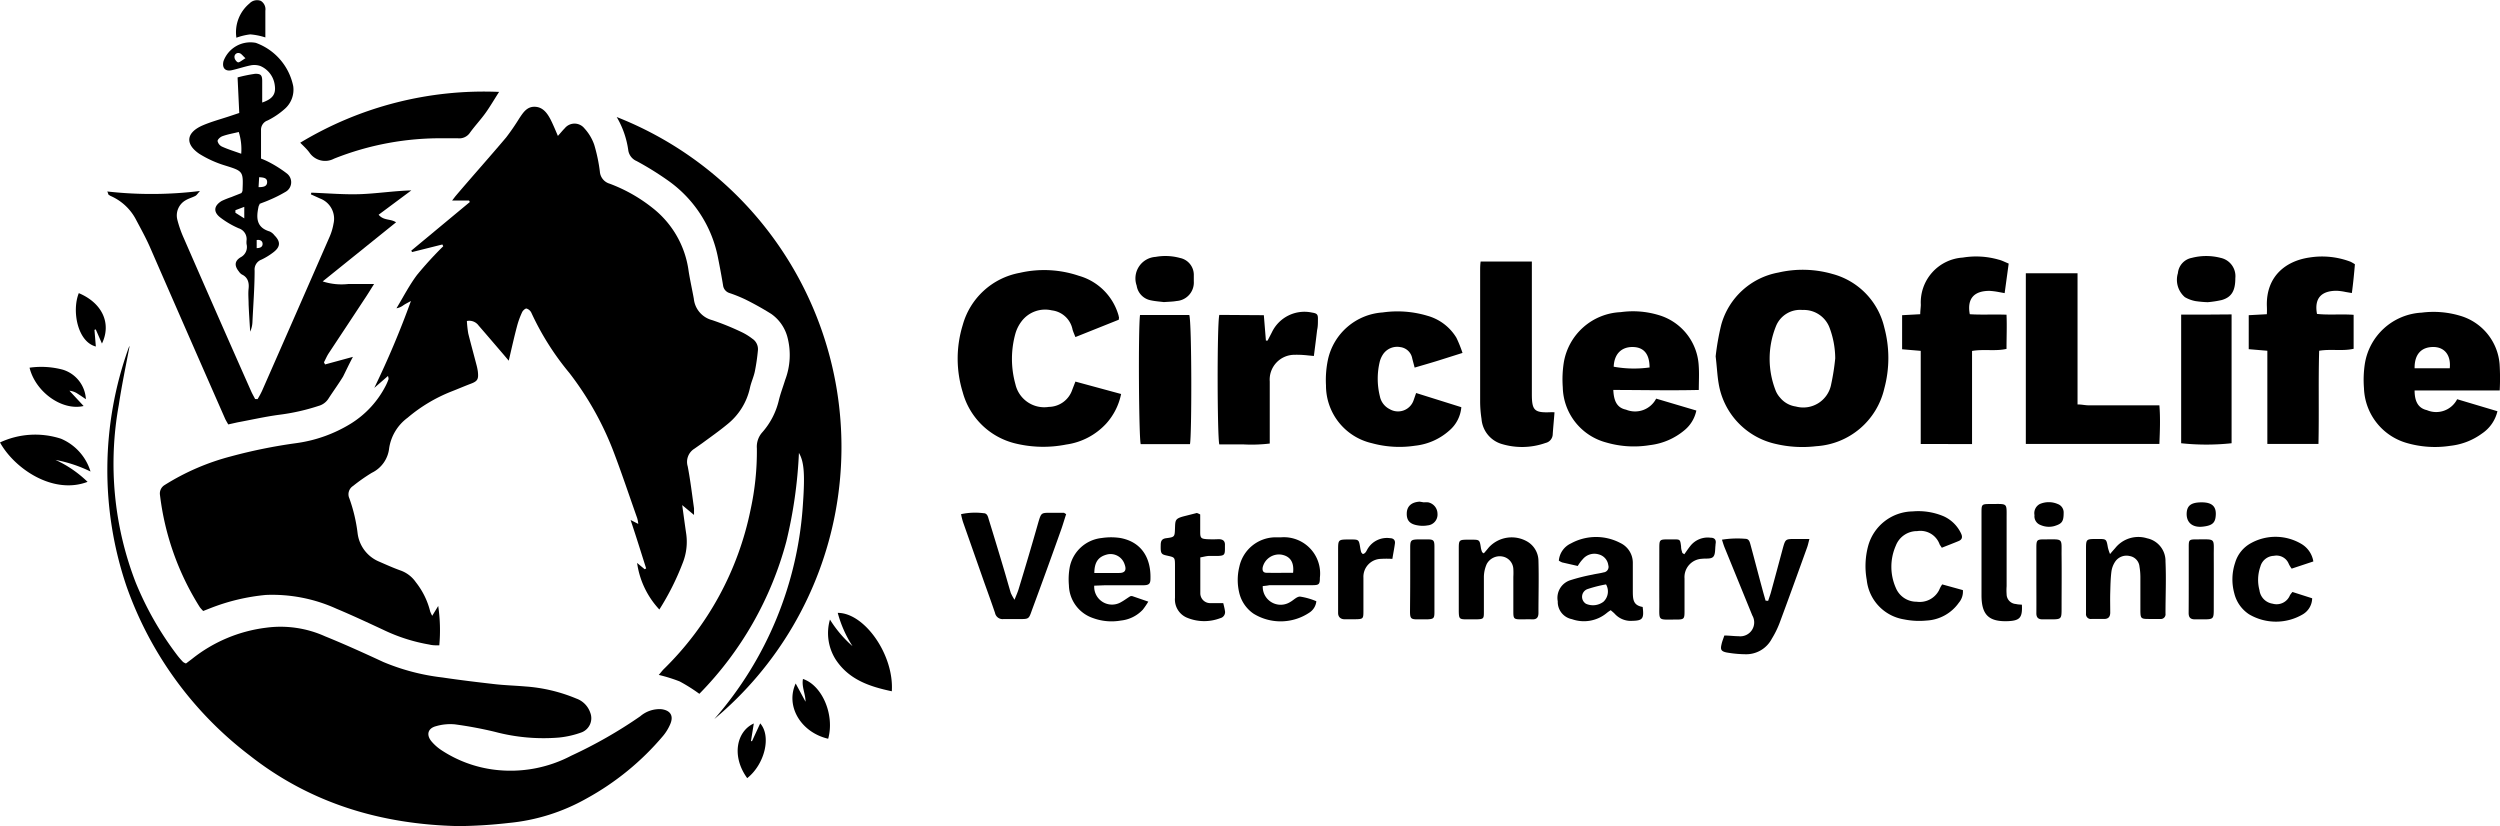 <svg xmlns="http://www.w3.org/2000/svg" viewBox="0 0 253.81 83.88"><g data-name="Layer 2"><g data-name="Layer 1"><path d="M47.4 32.59a11.2 11.2 0 0 0 .14 1.27c.25 1 .55 2.09.82 3.13a5.83 5.83 0 0 1 .15.7c.09.78 0 1-.69 1.26s-1.33.54-2 .8a15.87 15.87 0 0 0-4.45 2.67 4.72 4.72 0 0 0-1.86 3.07A3.14 3.14 0 0 1 37.75 48a17.74 17.74 0 0 0-1.91 1.34 1 1 0 0 0-.37 1.26 16.26 16.26 0 0 1 .84 3.57 3.59 3.59 0 0 0 2.21 2.86c.71.31 1.42.63 2.15.89a3.17 3.17 0 0 1 1.54 1.18 7.8 7.8 0 0 1 1.47 3 4.34 4.34 0 0 0 .2.42l.61-1a17 17 0 0 1 .11 4c-.38 0-.7 0-1-.08a17.59 17.59 0 0 1-4.69-1.5c-1.57-.73-3.15-1.47-4.75-2.14A15.76 15.76 0 0 0 27 60.4a20.64 20.64 0 0 0-5.58 1.32l-.79.31a4 4 0 0 1-.34-.38 27.44 27.44 0 0 1-4.05-11.41 1 1 0 0 1 .48-1 24 24 0 0 1 6.74-2.91A52.65 52.65 0 0 1 30 45a14.22 14.22 0 0 0 5.63-2 9.75 9.75 0 0 0 3.54-3.86 5.44 5.44 0 0 0 .28-.66s0-.11-.06-.31L38 39.38a91.93 91.93 0 0 0 3.72-8.82c-.37.2-.57.3-.75.42a1.66 1.66 0 0 1-.72.32c.69-1.14 1.3-2.34 2.09-3.39A37.59 37.59 0 0 1 45 25l-.09-.18-3.07.77-.09-.14 5.95-4.94-.08-.15H45.9c.18-.23.28-.37.39-.5 1.7-2 3.42-3.92 5.1-5.91A23.33 23.33 0 0 0 52.73 12c.39-.58.77-1.19 1.58-1.16s1.25.65 1.59 1.3c.25.5.46 1 .74 1.66.28-.31.47-.55.69-.77a1.28 1.28 0 0 1 2 0 4.78 4.78 0 0 1 1 1.67 16.64 16.64 0 0 1 .57 2.72 1.38 1.38 0 0 0 1 1.23 15.94 15.94 0 0 1 4.36 2.47 9.76 9.76 0 0 1 3.65 6.39c.15.95.36 1.88.53 2.82a2.5 2.5 0 0 0 1.86 2.17 26.76 26.76 0 0 1 3 1.22 5.93 5.93 0 0 1 1.07.66 1.27 1.27 0 0 1 .58 1.15 20.1 20.1 0 0 1-.32 2.2c-.12.56-.37 1.08-.49 1.64a6.51 6.51 0 0 1-2.33 3.73c-.81.67-1.67 1.27-2.51 1.89l-.81.57a1.57 1.57 0 0 0-.67 1.79c.27 1.41.44 2.84.64 4.26v.67l-1.2-1c.14 1 .26 1.92.39 2.8a5.8 5.8 0 0 1-.34 3.08 26.39 26.39 0 0 1-2.37 4.72 8.7 8.7 0 0 1-2.26-4.73l.77.64.15-.08c-.51-1.6-1-3.2-1.58-4.92l.78.4a3.12 3.12 0 0 0-.11-.59c-.82-2.31-1.59-4.64-2.47-6.93a31.47 31.47 0 0 0-4.41-7.8 27.57 27.57 0 0 1-3.87-6.13.81.81 0 0 0-.5-.42c-.12 0-.36.21-.43.37a8.46 8.46 0 0 0-.52 1.43c-.3 1.13-.55 2.26-.84 3.5l-.48-.57c-.86-1-1.71-2-2.58-3a1.17 1.17 0 0 0-1.19-.46Z"/><path d="M13.16 35.12c-.38 2-.8 4-1.1 6a33.4 33.4 0 0 0 1.71 18A32.38 32.38 0 0 0 18 66.53a7.56 7.56 0 0 0 .59.68 1.24 1.24 0 0 0 .29.15l.61-.46A15 15 0 0 1 27 63.73a11 11 0 0 1 6 .87c2 .81 4 1.72 5.92 2.61a22 22 0 0 0 6 1.57c1.74.26 3.49.47 5.24.67 1 .12 2.09.15 3.14.24a16.39 16.39 0 0 1 5.21 1.23 2.31 2.31 0 0 1 1.41 1.42 1.54 1.54 0 0 1-.84 2 9.37 9.37 0 0 1-2.34.54 19.22 19.22 0 0 1-6.49-.58 40.28 40.28 0 0 0-4.06-.76 5.12 5.12 0 0 0-1.94.19c-.8.21-1 .86-.45 1.53a4.73 4.73 0 0 0 1 .89 12.58 12.58 0 0 0 5.44 2A13.25 13.25 0 0 0 58 76.72a46.77 46.77 0 0 0 7-4 3 3 0 0 1 2.15-.72c.91.12 1.26.66.9 1.51a4.85 4.85 0 0 1-.74 1.21 27.39 27.39 0 0 1-7.75 6.34 19.86 19.86 0 0 1-7.91 2.49 48.48 48.48 0 0 1-5.1.32c-7.81-.17-15-2.29-21.21-7.18a37 37 0 0 1-12.5-17.18 36.72 36.72 0 0 1 .22-24.2.89.89 0 0 1 .1-.19ZM72.52 73a36.66 36.66 0 0 0 9-21.87c.22-3.12.09-4.29-.41-5.15a46.74 46.74 0 0 1-1.28 9A34.87 34.87 0 0 1 71 70.44a16.74 16.74 0 0 0-2-1.26 16 16 0 0 0-2.12-.66c.18-.2.33-.41.51-.59a31.37 31.37 0 0 0 8.81-16.18 27.75 27.75 0 0 0 .64-6.23 2.19 2.19 0 0 1 .56-1.64 7.5 7.5 0 0 0 1.67-3.24c.17-.7.43-1.37.64-2.06a7.12 7.12 0 0 0 .22-4.4 4.19 4.19 0 0 0-1.63-2.31 29.85 29.85 0 0 0-2.65-1.48 14.66 14.66 0 0 0-1.59-.64.93.93 0 0 1-.65-.77c-.15-.92-.32-1.83-.5-2.73a12.5 12.5 0 0 0-5.06-7.9 31.06 31.06 0 0 0-3.22-2 1.41 1.41 0 0 1-.84-1.06 9.07 9.07 0 0 0-1.18-3.41A36 36 0 0 1 72.52 73Z"/><path d="M26.15 40.52a8.28 8.28 0 0 0 .45-.83q3.45-7.84 6.88-15.69a5.79 5.79 0 0 0 .38-1.29 2.19 2.19 0 0 0-1.35-2.55l-.95-.43.05-.17c1.67.06 3.36.21 5 .15s3.39-.33 5.15-.38l-3.32 2.47c.51.62 1.21.39 1.77.77l-7.45 6a6.18 6.18 0 0 0 2.63.26h2.59c-.39.62-.68 1.1-1 1.57-1.2 1.83-2.41 3.65-3.61 5.47-.19.29-.32.61-.48.91L33 37l2.83-.77c-.41.77-.69 1.38-1 2-.47.77-1 1.49-1.49 2.25a1.72 1.72 0 0 1-1 .73 21.25 21.25 0 0 1-4 .9c-1.42.19-2.82.51-4.23.77l-.94.21c-.11-.21-.24-.4-.33-.61q-3.84-8.73-7.62-17.4c-.41-.93-.9-1.82-1.38-2.72a5.3 5.3 0 0 0-2.55-2.44 1 1 0 0 1-.3-.19s0-.1-.1-.29a40.07 40.07 0 0 0 9.41-.05c-.25.28-.33.42-.45.49-.32.17-.68.26-1 .45a1.77 1.77 0 0 0-.84 2 11.29 11.29 0 0 0 .65 1.85Q22.07 32 25.5 39.73c.12.27.27.52.4.78ZM174.18 36.18a25.53 25.53 0 0 1 .57-3.22 7.39 7.39 0 0 1 5.8-5.29 10.94 10.94 0 0 1 5.51.15 7.34 7.34 0 0 1 5.24 5.42 11.89 11.89 0 0 1 0 6.21 7.57 7.57 0 0 1-6.91 5.85 11.83 11.83 0 0 1-4.11-.23 7.52 7.52 0 0 1-5.8-6.16c-.14-.82-.17-1.66-.3-2.73Zm12.14.2a9 9 0 0 0-.6-3.17 2.79 2.79 0 0 0-2.72-1.74 2.64 2.64 0 0 0-2.71 1.68 8.83 8.83 0 0 0 0 6.55 2.39 2.39 0 0 0 .43.67 2.52 2.52 0 0 0 1.6.9 2.88 2.88 0 0 0 3.59-2.27 23 23 0 0 0 .41-2.62ZM113.58 32.46l-4.4 1.76c-.11-.28-.22-.52-.29-.76a2.43 2.43 0 0 0-2.1-1.95 3 3 0 0 0-3.06 1.09 3.76 3.76 0 0 0-.64 1.26 9.58 9.58 0 0 0 0 5.15 3 3 0 0 0 3.39 2.3 2.55 2.55 0 0 0 2.38-1.74l.32-.83 4.64 1.26a6.37 6.37 0 0 1-1.51 3 6.78 6.78 0 0 1-4.06 2.13A11.94 11.94 0 0 1 103 45a7.31 7.31 0 0 1-5.26-5.18 11.57 11.57 0 0 1 0-6.82 7.38 7.38 0 0 1 5.79-5.3 11 11 0 0 1 6 .3 5.83 5.83 0 0 1 4 3.93 1.38 1.38 0 0 1 .06.26c.03.04.01.1-.01.27ZM253.78 39.64h-8.64c0 1.12.37 1.8 1.25 2a2.39 2.39 0 0 0 3.07-1.11l4.09 1.22A3.75 3.75 0 0 1 252 44a6.67 6.67 0 0 1-3.23 1.26 10.27 10.27 0 0 1-4.44-.29 6 6 0 0 1-4.33-5.56 10.88 10.88 0 0 1 .08-2.42 6.17 6.17 0 0 1 5.78-5.25 9.42 9.42 0 0 1 3.91.32 5.58 5.58 0 0 1 4 4.92 23.23 23.23 0 0 1 .01 2.66Zm-8.64-2.25h3.57c.13-1.31-.5-2.12-1.6-2.16-1.26-.03-1.99.71-1.97 2.16ZM172.47 39.59c-3 .07-5.83 0-8.68 0 .05 1.19.42 1.82 1.29 2a2.41 2.41 0 0 0 3.06-1.12l4.08 1.21a3.5 3.5 0 0 1-1.21 2 6.65 6.65 0 0 1-3.5 1.51 10 10 0 0 1-4.45-.27 5.93 5.93 0 0 1-4.4-5.6 11 11 0 0 1 .1-2.5 6.13 6.13 0 0 1 5.78-5.13 9 9 0 0 1 3.83.29 5.67 5.67 0 0 1 4.09 5.14c.06.82.01 1.59.01 2.47Zm-5-2.28c0-1.39-.6-2.07-1.72-2.08s-1.87.69-1.92 2a11.52 11.52 0 0 0 3.61.08ZM203.93 26.76l-.41 3-.65-.12a7 7 0 0 0-.89-.11c-1.52 0-2.3.74-2 2.37 1.17.08 2.39 0 3.73.05.05 1.14 0 2.26 0 3.47-1.13.26-2.28 0-3.5.21v9.45H195v-9.46l-1.89-.16V32l1.84-.1c0-.32.05-.64.06-.95a4.56 4.56 0 0 1 4.26-4.8 8.28 8.28 0 0 1 3.64.21c.31.07.63.24 1.02.4ZM238.77 29.75l-.65-.11a5.43 5.43 0 0 0-.89-.12c-1.57 0-2.29.77-2 2.35 1.18.13 2.4 0 3.72.09v3.45c-1.14.26-2.29 0-3.5.2-.09 3.15 0 6.28-.07 9.46h-5.19v-9.46l-1.89-.16V32l1.84-.1a8.43 8.43 0 0 0 0-.86c-.07-3 1.93-4.56 4.35-4.9a8.1 8.1 0 0 1 4.14.43 3.31 3.31 0 0 1 .45.26c-.08.93-.17 1.9-.31 2.92ZM205.67 27.74h5.25v13.32c.43 0 .77.09 1.11.09h7.2c.11 1.35.05 2.61 0 3.92h-13.56ZM143.77 39.9l4.59 1.44a3.5 3.5 0 0 1-1.22 2.37 6.21 6.21 0 0 1-3.47 1.54 10.57 10.57 0 0 1-4.37-.25 6 6 0 0 1-4.68-5.87 10 10 0 0 1 .21-2.67 6.1 6.1 0 0 1 5.55-4.74 10.57 10.57 0 0 1 4.54.34 5 5 0 0 1 2.94 2.23 12.63 12.63 0 0 1 .62 1.54l-2.5.79c-.77.24-1.55.46-2.36.7l-.24-.91a1.41 1.41 0 0 0-1.21-1.17 1.73 1.73 0 0 0-1.79.78 2.53 2.53 0 0 0-.29.65 7.39 7.39 0 0 0 0 3.56 1.86 1.86 0 0 0 1 1.31 1.67 1.67 0 0 0 2.43-.92c.06-.17.14-.4.25-.72ZM157.82 41.86c-.06.78-.13 1.5-.18 2.21a.93.93 0 0 1-.73.9 7.14 7.14 0 0 1-4.5.09 2.88 2.88 0 0 1-2-2.53 11.76 11.76 0 0 1-.14-1.78v-13.2c0-.32 0-.64.05-1h5.2V40c0 1.68.25 1.92 1.93 1.85a2.46 2.46 0 0 1 .37.01Z"/><path d="m24.29 11.47-.17-3.61a14.76 14.76 0 0 1 1.8-.37c.55 0 .69.14.7.69v2.23c1.07-.37 1.42-.86 1.27-1.8a2.45 2.45 0 0 0-1.46-1.91 1.89 1.89 0 0 0-1-.06c-.64.13-1.27.35-1.91.49s-1-.22-.83-.92a2.91 2.91 0 0 1 3.28-1.86 5.93 5.93 0 0 1 3.8 4.4 2.59 2.59 0 0 1-.9 2.34 7.78 7.78 0 0 1-1.7 1.14 1 1 0 0 0-.67 1v2.87a7.57 7.57 0 0 1 .81.36 12.06 12.06 0 0 1 1.81 1.15 1.12 1.12 0 0 1-.17 1.89 13.27 13.27 0 0 1-1.6.8c-.35.16-.72.28-1 .4 0 .12-.08.17-.09.23-.26 1.16-.26 2.16 1.12 2.57a1.26 1.26 0 0 1 .48.39c.64.64.62 1.17-.1 1.72a6.67 6.67 0 0 1-1.22.75 1.07 1.07 0 0 0-.69 1.11c0 1.73-.14 3.47-.22 5.2a2.65 2.65 0 0 1-.23 1c-.06-.92-.12-1.84-.16-2.77 0-.53-.06-1.07 0-1.61s-.05-1.13-.68-1.42a1 1 0 0 1-.31-.31c-.46-.57-.45-1.06.18-1.44a1.17 1.17 0 0 0 .6-1.34 2.17 2.17 0 0 1 0-.36 1.15 1.15 0 0 0-.79-1.24 8.78 8.78 0 0 1-1.85-1.08c-.76-.57-.69-1.21.12-1.7a9.18 9.18 0 0 1 1-.4c.36-.15.72-.28 1-.4a1.07 1.07 0 0 0 .11-.22c.09-2 .08-2-1.78-2.58a10.92 10.92 0 0 1-2.6-1.18c-1.47-1-1.34-2.14.29-2.87.87-.38 1.8-.63 2.71-.93Zm.2 4.14a5.85 5.85 0 0 0-.25-2.21c-.56.14-1.11.23-1.64.42-.22.07-.51.33-.51.5a.81.81 0 0 0 .46.57c.57.26 1.16.44 1.94.72Zm.43-9.7c-.28-.25-.42-.47-.6-.51a.39.39 0 0 0-.51.44c0 .18.24.49.38.49s.4-.22.73-.42ZM26.25 19c.47 0 .86-.06.87-.5s-.35-.48-.81-.51Zm-2.35 2.34v.26l.9.57V21Zm2.16 3.85c.37 0 .59-.13.6-.41s-.21-.48-.6-.41ZM128.31 32l.21 2.58h.17l.44-.85a3.66 3.66 0 0 1 4.05-2c.56.09.64.19.62.77 0 .33 0 .66-.08 1-.1.86-.21 1.71-.33 2.64l-.63-.06a10 10 0 0 0-1.34-.06 2.52 2.52 0 0 0-2.51 2.71v6.3a15.6 15.6 0 0 1-2.63.09h-2.49c-.21-.71-.24-12.2 0-13.15ZM30.48 14.49a36.06 36.06 0 0 1 20.19-5.16c-.49.76-.9 1.47-1.37 2.13s-1.07 1.3-1.58 2a1.3 1.3 0 0 1-1.23.58h-1.35a29.17 29.17 0 0 0-11.23 2.07 1.92 1.92 0 0 1-2.46-.57c-.26-.37-.57-.65-.97-1.05ZM120.81 45.09h-5c-.19-.62-.26-11.7-.07-13.11h5c.26.72.26 12.26.07 13.11ZM226.56 31.92V45a24.12 24.12 0 0 1-5.12 0V31.94h2.48ZM197.18 59.33l2.1.58a1.74 1.74 0 0 1-.41 1.28A4.27 4.27 0 0 1 195.6 63a7.79 7.79 0 0 1-2.31-.12 4.53 4.53 0 0 1-3.77-4 7.88 7.88 0 0 1 .15-3.48 4.76 4.76 0 0 1 4.51-3.48 6.58 6.58 0 0 1 3.16.5 3.59 3.59 0 0 1 1.75 1.73c.18.37.12.64-.27.79-.55.23-1.11.44-1.68.67-.09-.15-.17-.24-.22-.34a2.07 2.07 0 0 0-2.28-1.35 2.3 2.3 0 0 0-2.17 1.48 5.31 5.31 0 0 0 0 4.28 2.27 2.27 0 0 0 2.12 1.41 2.21 2.21 0 0 0 2.26-1.15c.09-.19.15-.35.33-.61ZM103 60.89c.19-.49.34-.81.43-1.13.69-2.26 1.36-4.52 2-6.78.28-.92.29-.92 1.24-.92h1.35s.09.06.22.14c-.16.48-.31 1-.48 1.49q-1.47 4.14-3 8.27c-.31.89-.31.89-1.27.89h-1.61a.78.78 0 0 1-.86-.62c-.34-1-.7-2-1.06-3L97.77 53a6.67 6.67 0 0 1-.2-.8 6.74 6.74 0 0 1 2.27-.1c.43 0 .47.42.57.72q.75 2.43 1.48 4.88c.25.83.48 1.67.73 2.5a4.87 4.87 0 0 0 .38.69ZM179.51 61c.09-.28.19-.55.27-.82.42-1.53.83-3.06 1.24-4.59.24-.84.27-.87 1.18-.87h1.5c-.1.37-.15.63-.24.87-.92 2.55-1.84 5.11-2.79 7.66a9.51 9.51 0 0 1-.79 1.6 2.94 2.94 0 0 1-2.74 1.57 11.6 11.6 0 0 1-1.86-.18c-.56-.12-.63-.31-.5-.84.06-.29.18-.56.28-.88.5 0 1 .07 1.44.07a1.41 1.41 0 0 0 1.4-2.11l-2.81-6.89c-.1-.24-.17-.49-.27-.8a10 10 0 0 1 2.36-.09c.4 0 .46.33.54.61.4 1.47.78 2.95 1.18 4.42.11.42.23.83.35 1.25ZM160.18 57.46l-1.58-.36a1.89 1.89 0 0 1-.34-.18 2.12 2.12 0 0 1 1.23-1.75 5.3 5.3 0 0 1 5-.05 2.22 2.22 0 0 1 1.28 2v2.78c0 .93 0 1.55 1 1.72.15 1.19 0 1.39-1.06 1.41a2.19 2.19 0 0 1-1.77-.71c-.12-.13-.26-.23-.41-.37a3.29 3.29 0 0 0-.39.27 3.63 3.63 0 0 1-3.55.64 1.78 1.78 0 0 1-1.44-1.81 1.88 1.88 0 0 1 1.26-2.14 19.16 19.16 0 0 1 2.26-.57c.38-.09.77-.13 1.14-.23a.56.56 0 0 0 .47-.73 1.3 1.3 0 0 0-.95-1.09 1.53 1.53 0 0 0-1.63.47 4 4 0 0 0-.52.7Zm2.87 1.87a13.33 13.33 0 0 0-1.86.47.83.83 0 0 0-.17 1.5 1.76 1.76 0 0 0 1.77-.21 1.43 1.43 0 0 0 .26-1.76ZM150.64 56.18c.17-.19.34-.39.5-.59a3.15 3.15 0 0 1 3.93-.6 2.3 2.3 0 0 1 1.12 1.94c.05 1.77 0 3.54 0 5.3 0 .45-.18.67-.64.65s-.72 0-1.08 0c-.78 0-.83-.05-.83-.81v-3.5a7.3 7.3 0 0 0 0-.81 1.35 1.35 0 0 0-1.1-1.26 1.5 1.5 0 0 0-1.6.76 3.32 3.32 0 0 0-.29 1.28v3.51c0 .77 0 .81-.81.83h-.9c-.78 0-.82-.06-.84-.8v-6.29c0-1 0-1 1.07-1h.18c.87 0 .87 0 1 .86a2.25 2.25 0 0 0 .13.42s.06.03.16.11ZM128.2 59.5a1.82 1.82 0 0 0 2.8 1.61c.33-.18.66-.56 1-.54a6.88 6.88 0 0 1 1.64.47 1.55 1.55 0 0 1-.7 1.15 5.24 5.24 0 0 1-5.68.11 3.56 3.56 0 0 1-1.44-2.09 5.57 5.57 0 0 1 0-2.66 3.78 3.78 0 0 1 3.62-3h.63a3.68 3.68 0 0 1 3.93 4.1c0 .69-.09.76-.8.76h-4.31c-.27.05-.45.07-.69.09Zm3.08-1.35c.12-1.08-.3-1.68-1.18-1.84a1.7 1.7 0 0 0-1.9 1.26c-.06.3 0 .57.36.58.91.02 1.83 0 2.72 0ZM111.09 59.46a1.81 1.81 0 0 0 2.76 1.65c.31-.17.59-.39.89-.57a.37.37 0 0 1 .27 0l1.57.54a8.21 8.21 0 0 1-.56.82 3.56 3.56 0 0 1-2.22 1.1 5.47 5.47 0 0 1-2.83-.25 3.6 3.6 0 0 1-2.45-3.33 6.87 6.87 0 0 1 .09-1.87 3.7 3.7 0 0 1 3.25-2.93 6.23 6.23 0 0 1 1.88 0c2.22.41 3.11 2.11 3.06 4.11 0 .57-.16.69-.81.69h-3.86Zm0-1.29h2.53c.61 0 .77-.3.55-.89a1.5 1.5 0 0 0-1.72-1c-.89.21-1.34.72-1.35 1.89ZM214.22 56.25c.25-.3.39-.45.52-.6a3 3 0 0 1 3.24-1 2.35 2.35 0 0 1 1.87 2.35c.08 1.76 0 3.52 0 5.29a.48.48 0 0 1-.54.55h-1.17c-.77 0-.83-.06-.84-.81v-3.5a6.36 6.36 0 0 0-.09-1 1.2 1.2 0 0 0-1-1.08 1.39 1.39 0 0 0-1.44.53 2.38 2.38 0 0 0-.41 1.05c-.09.71-.1 1.43-.12 2.15s0 1.31 0 2c0 .44-.19.67-.65.66s-.84 0-1.26 0a.49.49 0 0 1-.55-.55V55.65c0-.88.06-.92.91-.93h.31c.85 0 .85 0 1 .86a4.38 4.38 0 0 0 .22.67ZM234.86 57l-2.2.73a2.87 2.87 0 0 1-.29-.47 1.34 1.34 0 0 0-1.52-.83 1.47 1.47 0 0 0-1.37 1.1 4.06 4.06 0 0 0-.09 2.39 1.58 1.58 0 0 0 1.34 1.37 1.46 1.46 0 0 0 1.76-.87 3 3 0 0 1 .25-.32l2 .64a1.93 1.93 0 0 1-.95 1.63 5.37 5.37 0 0 1-5.45 0 3.55 3.55 0 0 1-1.51-2.15 5.33 5.33 0 0 1 .09-3.09 3.33 3.33 0 0 1 1.63-2 5.15 5.15 0 0 1 5.06.07 2.53 2.53 0 0 1 1.25 1.8ZM121.85 52.23v1.81c0 .59.11.66.69.7a11.42 11.42 0 0 0 1.17 0c.45 0 .68.18.65.64v.36c0 .59-.1.67-.68.7h-.89c-.29 0-.58.09-.93.15v3.64a1 1 0 0 0 1.06 1h1.27c.05.22.13.5.17.78a.63.63 0 0 1-.48.75 4.55 4.55 0 0 1-3.42-.07 2 2 0 0 1-1.17-2v-3.14c0-1.05 0-.95-.93-1.17-.47-.11-.54-.24-.52-1 0-.39.06-.68.56-.74.87-.11.86-.15.89-1s0-1 1-1.25l1.22-.31a2.15 2.15 0 0 1 .34.15ZM205.27 61.39c.07 1.3-.2 1.61-1.36 1.67-2 .09-2.74-.63-2.74-2.63v-8.34c0-.89 0-.92.9-.92 1.84 0 1.64-.18 1.65 1.62v6.73a5.35 5.35 0 0 0 0 .8 1 1 0 0 0 .94 1c.2.05.34.05.61.07ZM8.89 48.92c-3.49 1.33-7.41-1.33-8.89-4a8.46 8.46 0 0 1 6.19-.38 5.29 5.29 0 0 1 3 3.33 14.15 14.15 0 0 0-3.56-1.18 11.55 11.55 0 0 1 3.26 2.23ZM90.54 70.18C88.26 69.7 86.21 69 84.87 67a5 5 0 0 1-.61-4.1 12 12 0 0 0 2.29 2.7 11.92 11.92 0 0 1-1.5-3.38c2.73 0 5.73 4.28 5.49 7.96ZM141.36 56.74a9.5 9.5 0 0 0-1.2 0 1.82 1.82 0 0 0-1.74 1.91v3.32c0 .87 0 .89-.92.9h-1c-.34 0-.65-.19-.65-.64v-6.34c0-1.12 0-1.12 1.16-1.12h.09c.86 0 .86 0 1 .87a3.48 3.48 0 0 0 .1.44s.08.08.15.17c.33-.06.39-.39.55-.61a2.28 2.28 0 0 1 2.24-1c.32 0 .52.2.48.52-.06.48-.17 1-.26 1.58ZM171 56.27c.22-.31.4-.58.6-.83a2.25 2.25 0 0 1 2.06-.85c.43 0 .6.23.51.65a.24.24 0 0 0 0 .08c-.06.41 0 .94-.23 1.2s-.75.16-1.15.21a1.86 1.86 0 0 0-1.77 2v3.32c0 .8-.05.85-.88.85-1.9 0-1.67.2-1.68-1.67s0-3.64 0-5.47c0-1 0-1 1-1h.45c.66 0 .67 0 .76.72q0 .3.12.6c-.03.05.04.08.21.19ZM224.14 30.68a11.16 11.16 0 0 1-1.24-.11 3.34 3.34 0 0 1-1.08-.4 2.32 2.32 0 0 1-.71-2.44 1.74 1.74 0 0 1 1.41-1.55 5.82 5.82 0 0 1 2.93 0 1.9 1.9 0 0 1 1.49 2.06c0 1.25-.36 1.93-1.38 2.22a10.33 10.33 0 0 1-1.42.22ZM118.16 30.67c-.37-.05-.88-.08-1.37-.19A1.78 1.78 0 0 1 115.4 29a2.19 2.19 0 0 1 1.92-2.92 5.61 5.61 0 0 1 2.48.11 1.75 1.75 0 0 1 1.4 1.66v.71a1.88 1.88 0 0 1-1.76 2c-.37.07-.76.07-1.28.11ZM206.74 58.83v-3.22c0-.79.06-.85.8-.85 2 0 1.74-.19 1.76 1.68s0 3.52 0 5.28c0 1.16 0 1.16-1.21 1.16h-.72c-.45 0-.64-.2-.63-.65.01-1.13 0-2.23 0-3.4ZM222.21 58.83V55.6c0-.78 0-.84.79-.84 2 0 1.74-.18 1.75 1.68s0 3.52 0 5.28c0 1.16 0 1.16-1.2 1.16h-.71c-.47 0-.64-.21-.64-.65.01-1.14.01-2.23.01-3.4ZM143.17 58.81v-3.23c0-.74.09-.8.84-.82h.9c.63 0 .72.1.72.75v6.64c0 .64-.09.7-.75.73h-1c-.63 0-.72-.11-.73-.75.01-1.13.02-2.21.02-3.32ZM3 37.33a8.5 8.5 0 0 1 3.37.2 3.32 3.32 0 0 1 2.35 3c-.31-.21-.57-.39-.84-.56a1.83 1.83 0 0 0-.83-.3l1.44 1.55c-2.2.51-4.89-1.43-5.49-3.89ZM84.08 75c-2.76-.64-4.36-3.3-3.3-5.61l1 1.85c0-.81-.41-1.51-.26-2.31 1.97.66 3.23 3.67 2.56 6.07ZM8 29.76c2.38 1 3.34 3.07 2.35 5.12l-.63-1.44-.13.05.14 1.69C7.86 34.7 7.28 31.54 8 29.76ZM75.86 79c-1.62-2.23-1.08-4.75.67-5.55l-.29 1.79h.11l.83-1.8c1.16 1.32.44 4.17-1.32 5.56ZM24 3.83A3.8 3.8 0 0 1 25.33.35a1.06 1.06 0 0 1 1.15-.26 1 1 0 0 1 .46 1V3.8a6.81 6.81 0 0 0-1.53-.31 6.11 6.11 0 0 0-1.41.34ZM223.53 51c1.09 0 1.53.46 1.41 1.46-.07.64-.39.9-1.25 1-1.12.15-1.79-.44-1.68-1.49.08-.69.52-.97 1.52-.97ZM144.55 51a2.5 2.5 0 0 1 .44 0 1.19 1.19 0 0 1 .95 1.15 1.1 1.1 0 0 1-1 1.19 2.87 2.87 0 0 1-1 0c-.82-.13-1.14-.51-1.12-1.23s.48-1.13 1.31-1.18ZM209.51 52.08c0 .9-.2 1.1-.95 1.33a2.1 2.1 0 0 1-1.4-.11.94.94 0 0 1-.61-1 1.05 1.05 0 0 1 .54-1.13 2.3 2.3 0 0 1 1.82 0 .91.91 0 0 1 .6.91Z"/></g></g></svg>